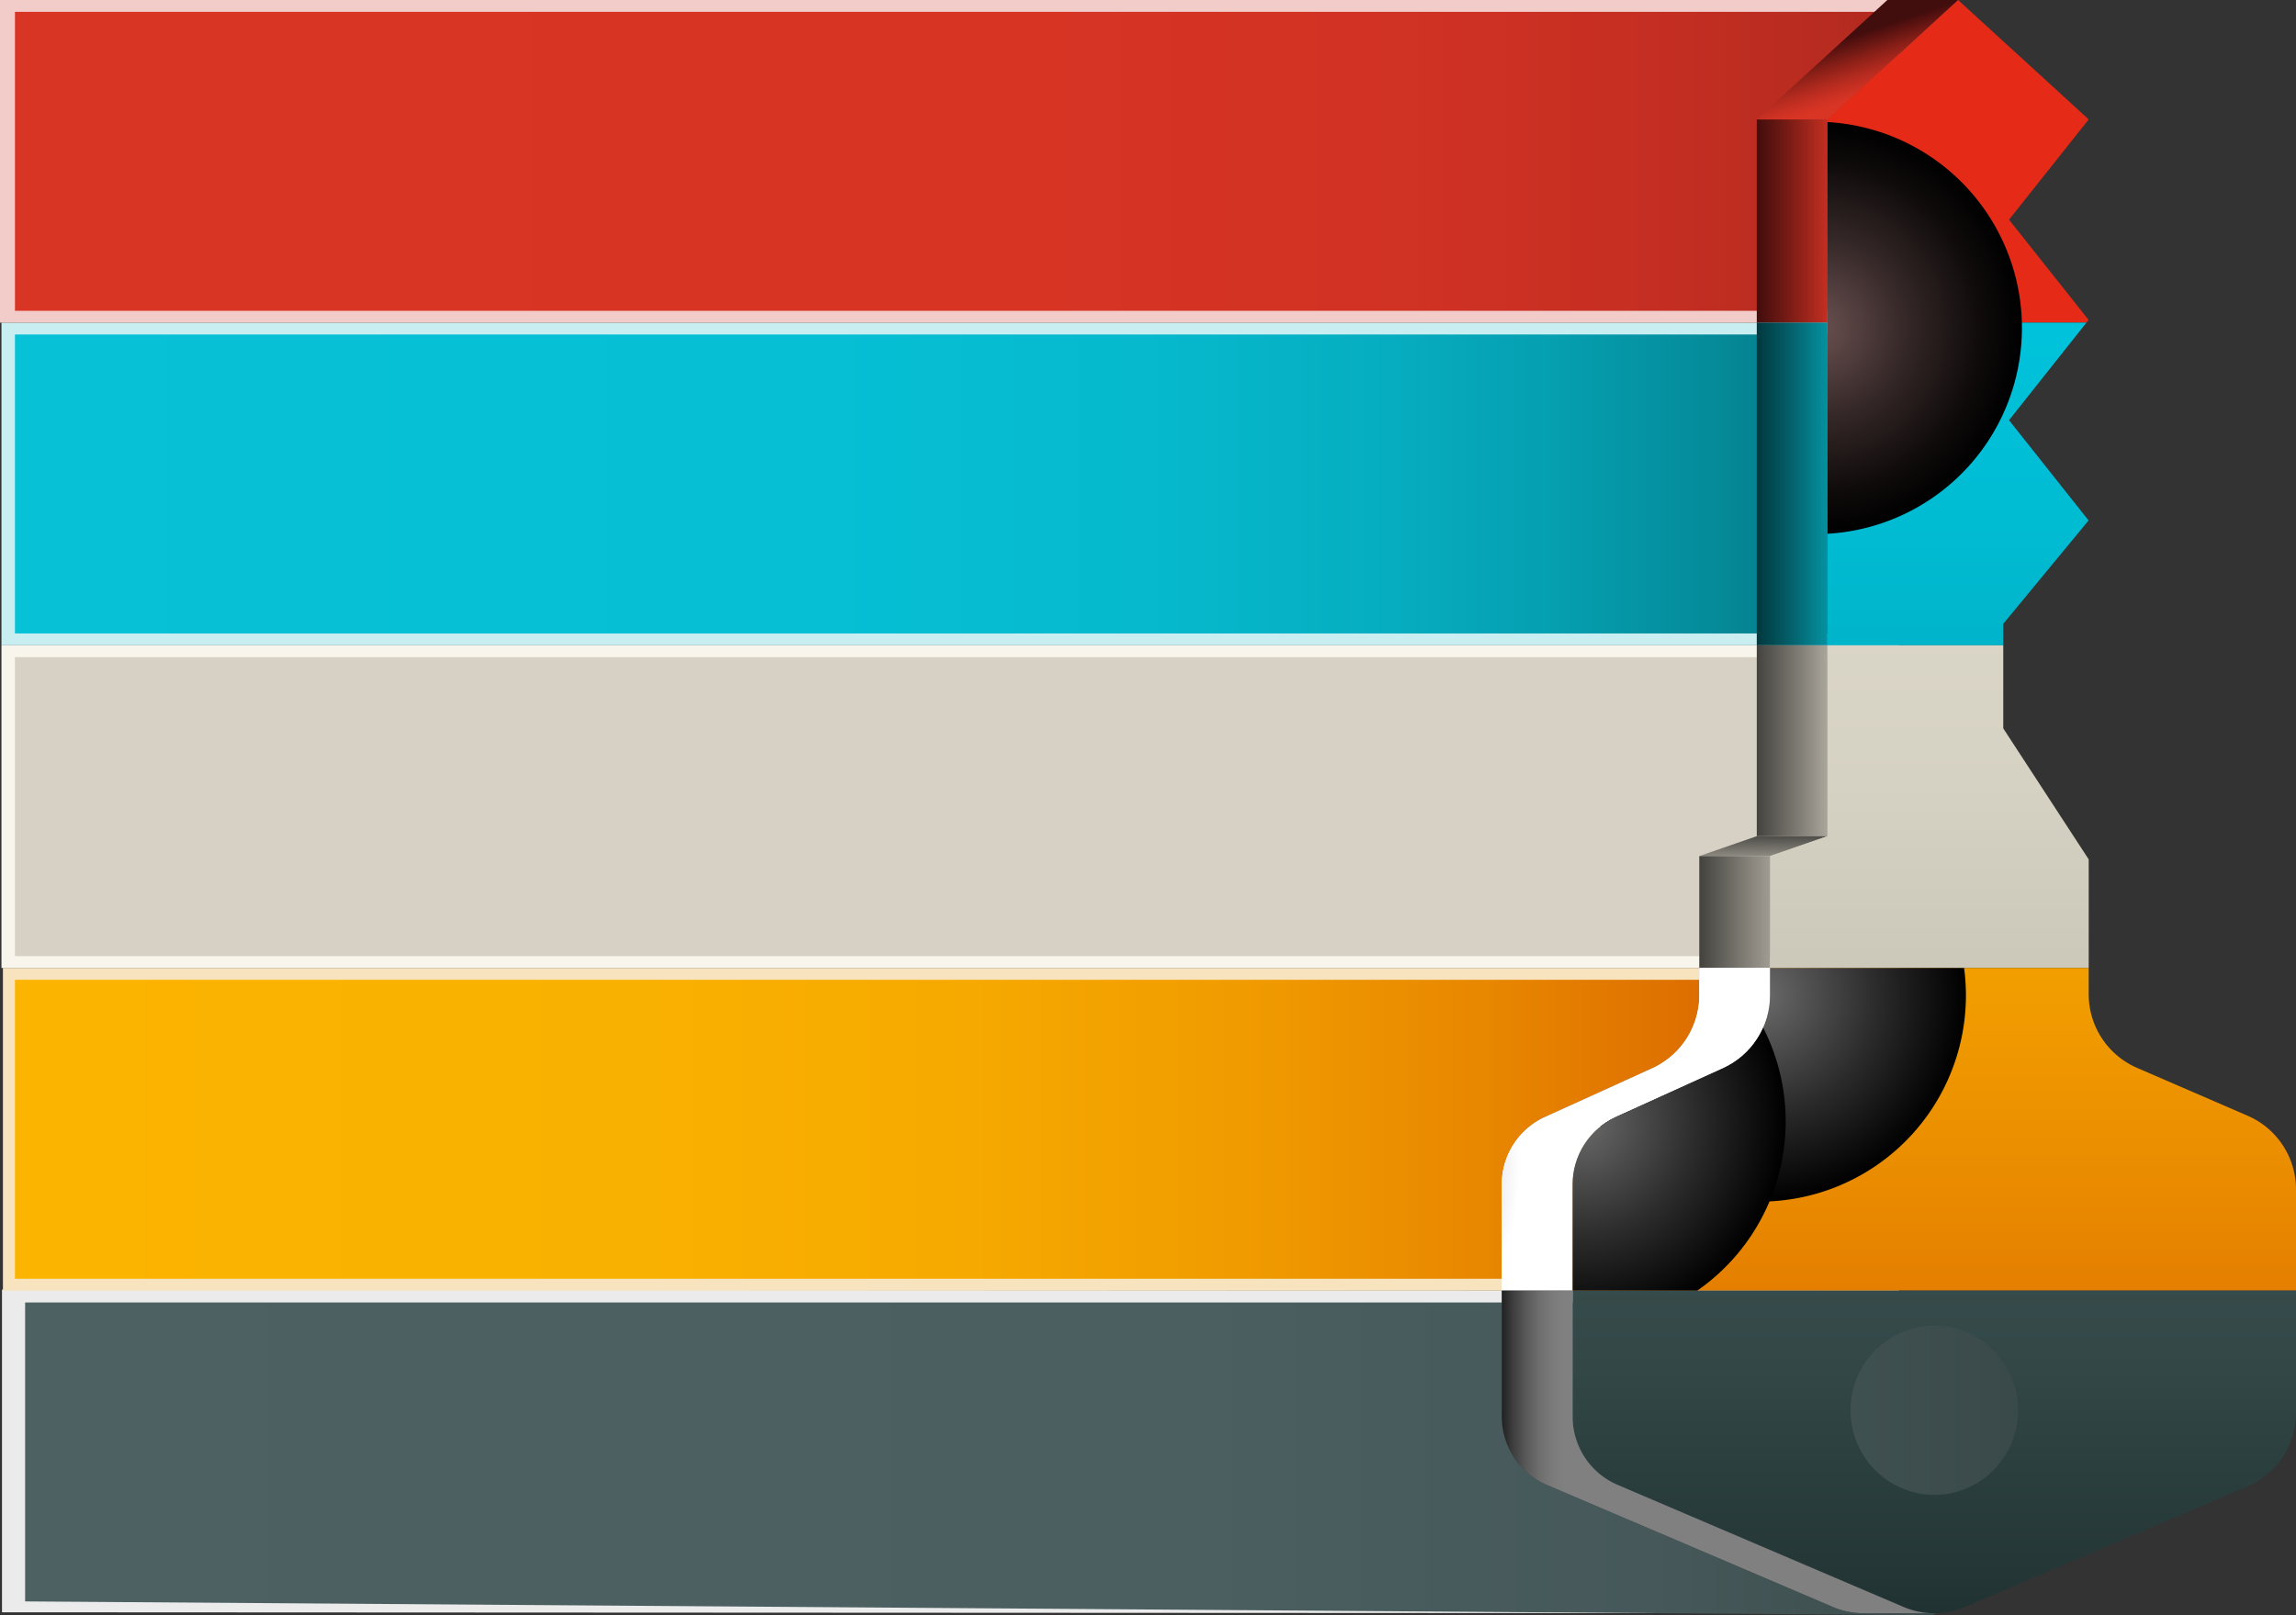 <svg xmlns="http://www.w3.org/2000/svg" xmlns:xlink="http://www.w3.org/1999/xlink" width="1574.208" height="1107.726" viewBox="0 0 1574.208 1107.726">
  <rect x="0" y="0" width="1574.208" height="1107.726" fill="#333333" stroke="none"/>
  <defs>
    <linearGradient id="linear-gradient" x1="-0.036" y1="0.5" x2="1.229" y2="0.5" gradientUnits="objectBoundingBox">
      <stop offset="0" stop-color="#4d6162"/>
      <stop offset="0.49" stop-color="#4b5f60"/>
      <stop offset="0.667" stop-color="#465859"/>
      <stop offset="0.793" stop-color="#3c4c4d"/>
      <stop offset="0.895" stop-color="#2f3c3c"/>
      <stop offset="0.981" stop-color="#1d2626"/>
      <stop offset="1" stop-color="#192121"/>
    </linearGradient>
    <linearGradient id="linear-gradient-2" x1="-0.009" y1="0.5" x2="1.121" y2="0.5" gradientUnits="objectBoundingBox">
      <stop offset="0.022" stop-color="#fbb400"/>
      <stop offset="0.3" stop-color="#f9b100"/>
      <stop offset="0.458" stop-color="#f6a900"/>
      <stop offset="0.586" stop-color="#f09b00"/>
      <stop offset="0.698" stop-color="#e88700"/>
      <stop offset="0.799" stop-color="#dd6e00"/>
      <stop offset="0.893" stop-color="#d04e00"/>
      <stop offset="0.98" stop-color="#c12900"/>
      <stop offset="1" stop-color="#bd2000"/>
    </linearGradient>
    <linearGradient id="linear-gradient-3" x1="-0.043" y1="0.5" x2="1.11" y2="0.5" gradientUnits="objectBoundingBox">
      <stop offset="0.005" stop-color="#07c1d6"/>
      <stop offset="0.412" stop-color="#06bfd4"/>
      <stop offset="0.558" stop-color="#06b9cd"/>
      <stop offset="0.663" stop-color="#06aec1"/>
      <stop offset="0.747" stop-color="#059fb0"/>
      <stop offset="0.819" stop-color="#058b9a"/>
      <stop offset="0.883" stop-color="#04737f"/>
      <stop offset="0.941" stop-color="#03555f"/>
      <stop offset="0.993" stop-color="#02353a"/>
      <stop offset="1" stop-color="#023035"/>
    </linearGradient>
    <linearGradient id="linear-gradient-4" x1="1.213" y1="0.5" x2="0.003" y2="0.5" gradientUnits="objectBoundingBox">
      <stop offset="0" stop-color="#731717"/>
      <stop offset="0.034" stop-color="#831b19"/>
      <stop offset="0.103" stop-color="#9d231c"/>
      <stop offset="0.183" stop-color="#b32a1f"/>
      <stop offset="0.276" stop-color="#c42e22"/>
      <stop offset="0.391" stop-color="#d03223"/>
      <stop offset="0.552" stop-color="#d73424"/>
      <stop offset="1" stop-color="#d93525"/>
    </linearGradient>
    <linearGradient id="linear-gradient-5" y1="0.5" x2="1.154" y2="0.5" gradientUnits="objectBoundingBox">
      <stop offset="0" stop-color="#420d0d"/>
      <stop offset="0.3" stop-color="#6b1813"/>
      <stop offset="0.972" stop-color="#d43324"/>
      <stop offset="1" stop-color="#d93525"/>
    </linearGradient>
    <linearGradient id="linear-gradient-6" x1="0.409" y1="0.336" x2="0.637" y2="0.746" gradientUnits="objectBoundingBox">
      <stop offset="0" stop-color="#420d0d"/>
      <stop offset="0.091" stop-color="#54110f"/>
      <stop offset="0.401" stop-color="#8c2018"/>
      <stop offset="0.666" stop-color="#b62b1f"/>
      <stop offset="0.875" stop-color="#cf3223"/>
      <stop offset="1" stop-color="#d93525"/>
    </linearGradient>
    <linearGradient id="linear-gradient-7" x1="1.311" y1="0.5" x2="-0.102" y2="0.5" gradientUnits="objectBoundingBox">
      <stop offset="0" stop-color="#06aec1"/>
      <stop offset="0.666" stop-color="#035760"/>
      <stop offset="1" stop-color="#023035"/>
    </linearGradient>
    <linearGradient id="linear-gradient-8" x1="0.5" y1="-1.239" x2="0.5" y2="4.392" gradientUnits="objectBoundingBox">
      <stop offset="0.005" stop-color="#00c9e1"/>
      <stop offset="0.181" stop-color="#00c5dd"/>
      <stop offset="0.33" stop-color="#00bcd3"/>
      <stop offset="0.468" stop-color="#00acc1"/>
      <stop offset="0.601" stop-color="#0096a9"/>
      <stop offset="0.729" stop-color="#007989"/>
      <stop offset="0.854" stop-color="#005662"/>
      <stop offset="0.974" stop-color="#002d34"/>
      <stop offset="1" stop-color="#00242a"/>
    </linearGradient>
    <linearGradient id="linear-gradient-9" x1="1.084" y1="0.5" x2="-0.05" y2="0.5" gradientUnits="objectBoundingBox">
      <stop offset="0" stop-color="#b3afa4"/>
      <stop offset="0.457" stop-color="#7c7972"/>
      <stop offset="0.995" stop-color="#403f3b"/>
    </linearGradient>
    <linearGradient id="linear-gradient-10" x1="0.579" y1="1.877" x2="0.458" y2="-0.232" gradientUnits="objectBoundingBox">
      <stop offset="0" stop-color="#c0bcb0"/>
      <stop offset="0.447" stop-color="#88867d"/>
      <stop offset="0.995" stop-color="#403f3b"/>
    </linearGradient>
    <linearGradient id="linear-gradient-11" x1="0.5" y1="-2.239" x2="0.5" y2="3.392" gradientUnits="objectBoundingBox">
      <stop offset="0" stop-color="#e1dccd"/>
      <stop offset="0.311" stop-color="#ded9ca"/>
      <stop offset="0.473" stop-color="#d6d2c3"/>
      <stop offset="0.601" stop-color="#c9c5b7"/>
      <stop offset="0.711" stop-color="#b6b2a6"/>
      <stop offset="0.81" stop-color="#9d9a8f"/>
      <stop offset="0.9" stop-color="#7f7c74"/>
      <stop offset="0.982" stop-color="#5b5a53"/>
      <stop offset="1" stop-color="#53524c"/>
    </linearGradient>
    <linearGradient id="linear-gradient-12" x1="1.138" y1="0.5" x2="-0.04" y2="0.5" gradientUnits="objectBoundingBox">
      <stop offset="0" stop-color="#aba79d"/>
      <stop offset="0.43" stop-color="#7f7c74"/>
      <stop offset="0.995" stop-color="#403f3b"/>
    </linearGradient>
    <linearGradient id="linear-gradient-13" x1="0.5" y1="-3.239" x2="0.5" y2="2.392" gradientUnits="objectBoundingBox">
      <stop offset="0.022" stop-color="#fb0"/>
      <stop offset="0.261" stop-color="#fdb800"/>
      <stop offset="0.428" stop-color="#f9af00"/>
      <stop offset="0.573" stop-color="#f29f00"/>
      <stop offset="0.705" stop-color="#e98900"/>
      <stop offset="0.829" stop-color="#dc6d00"/>
      <stop offset="0.944" stop-color="#cd4b00"/>
      <stop offset="1" stop-color="#c53800"/>
    </linearGradient>
    <radialGradient id="radial-gradient" cx="1.09" cy="0.836" r="1.055" gradientTransform="translate(-0.102) scale(1.203 1)" gradientUnits="objectBoundingBox">
      <stop offset="0.022" stop-color="#fb0"/>
      <stop offset="0.132" stop-color="#fcb500"/>
      <stop offset="0.273" stop-color="#f5a500"/>
      <stop offset="0.431" stop-color="#ea8b00"/>
      <stop offset="0.6" stop-color="#da6600"/>
      <stop offset="0.629" stop-color="#d76000"/>
      <stop offset="0.837" stop-color="#a03d00"/>
      <stop offset="1" stop-color="#732100"/>
    </radialGradient>
    <radialGradient id="radial-gradient-2" cx="0.422" cy="-0.027" r="0.514" gradientTransform="translate(-0.102) scale(1.203 1)" gradientUnits="objectBoundingBox">
      <stop offset="0.446"/>
      <stop offset="0.573" stop-color="#454545"/>
      <stop offset="0.728" stop-color="#949494"/>
      <stop offset="0.856" stop-color="#cdcdcd"/>
      <stop offset="0.95" stop-color="#f1f1f1"/>
      <stop offset="1" stop-color="#fff"/>
    </radialGradient>
    <radialGradient id="radial-gradient-3" cx="0.146" cy="0.061" r="0.514" xlink:href="#radial-gradient-2"/>
    <radialGradient id="radial-gradient-4" cx="-0.655" cy="0.612" r="0.796" gradientTransform="translate(-0.102) scale(1.203 1)" gradientUnits="objectBoundingBox">
      <stop offset="0.226"/>
      <stop offset="0.404" stop-color="#454545"/>
      <stop offset="0.62" stop-color="#949494"/>
      <stop offset="0.798" stop-color="#cdcdcd"/>
      <stop offset="0.93" stop-color="#f1f1f1"/>
      <stop offset="1" stop-color="#fff"/>
    </radialGradient>
    <linearGradient id="linear-gradient-14" x1="0.5" y1="-4.239" x2="0.5" y2="1.392" gradientUnits="objectBoundingBox">
      <stop offset="0" stop-color="#455c5d"/>
      <stop offset="0.468" stop-color="#435a5b"/>
      <stop offset="0.657" stop-color="#3d5353"/>
      <stop offset="0.796" stop-color="#334747"/>
      <stop offset="0.909" stop-color="#243636"/>
      <stop offset="1" stop-color="#142222"/>
    </linearGradient>
    <linearGradient id="linear-gradient-15" x1="0.532" y1="0.384" x2="0.42" y2="0.787" gradientUnits="objectBoundingBox">
      <stop offset="0" stop-color="#455c5d"/>
      <stop offset="0.271" stop-color="#415859"/>
      <stop offset="0.524" stop-color="#384d4d"/>
      <stop offset="0.769" stop-color="#283a3b"/>
      <stop offset="1" stop-color="#142222"/>
    </linearGradient>
    <linearGradient id="linear-gradient-16" x1="0.261" y1="0.5" x2="-0.026" y2="0.5" gradientUnits="objectBoundingBox">
      <stop offset="0.398" stop-color="gray"/>
      <stop offset="0.497" stop-color="#7b7b7b"/>
      <stop offset="0.605" stop-color="#6e6e6e"/>
      <stop offset="0.718" stop-color="#585858"/>
      <stop offset="0.834" stop-color="#393939"/>
      <stop offset="0.951" stop-color="#121212"/>
      <stop offset="1"/>
    </linearGradient>
    <clipPath id="clip-path">
      <path id="Path_14462" data-name="Path 14462" d="M392.322,213.8a55.087,55.087,0,0,1-32.114,50.134l-73.653,33.491A50.784,50.784,0,0,0,256.933,343.7v72.749h496V347.137a54.959,54.959,0,0,0-32.962-50.52l-76.151-32.988A55.065,55.065,0,0,1,610.8,213.058V195.17H392.322Z" transform="translate(-256.933 -195.17)" fill="none"/>
    </clipPath>
    <radialGradient id="radial-gradient-5" cx="0.5" cy="0.5" r="0.5" gradientTransform="translate(0)" gradientUnits="objectBoundingBox">
      <stop offset="0" stop-color="#6b6b6b"/>
      <stop offset="0.57" stop-color="#2b2b2b"/>
      <stop offset="1"/>
    </radialGradient>
    <radialGradient id="radial-gradient-6" cx="0.5" cy="0.5" r="0.5" gradientTransform="matrix(1, 0, 0, 1, 0, 0)" xlink:href="#radial-gradient-5"/>
    <clipPath id="clip-path-2">
      <path id="Path_14464" data-name="Path 14464" d="M323.012,282.5,283.6,296.137v76.731H502.079V298.411l-58.573-89.836V151.587H323.012Z" transform="translate(-283.598 -151.587)" fill="none"/>
    </clipPath>
    <clipPath id="clip-path-3">
      <path id="Path_14466" data-name="Path 14466" d="M470.359,283.848l-54.553-68.761,54.621-68.753L380.894,64.423,291.36,146.334V506.988H411.854V492.271l58.5-70.91L415.806,352.6l53.075-66.9h-.024l.029,0Z" transform="translate(-291.36 -64.423)" fill="none"/>
    </clipPath>
    <radialGradient id="radial-gradient-8" cx="0.5" cy="0.5" r="0.5" gradientUnits="objectBoundingBox">
      <stop offset="0.005" stop-color="#6b5151"/>
      <stop offset="0.457" stop-color="#332626"/>
      <stop offset="0.813" stop-color="#0e0a0a"/>
      <stop offset="1"/>
    </radialGradient>
  </defs>
  <g id="Group_4396" data-name="Group 4396" transform="translate(-132.218 -64.423)">
    <g id="KEY" transform="translate(23.085 64.423)">
      <g id="Group_4371" data-name="Group 4371">
        <path id="Path_14435" data-name="Path 14435" d="M133.581,238.083V459.366l1300.589.668V238.751Z" transform="translate(-23.085 646.38)" fill="#ebebeb"/>
        <path id="Path_14436" data-name="Path 14436" d="M139.983,240.351V445.39l1307.545,9.433,74.649-35.628-6.787-178.844Z" transform="translate(-13.626 652.903)" fill="url(#linear-gradient)"/>
        <path id="Path_14437" data-name="Path 14437" d="M134.218,195.169V416.453H1434.17V195.169Z" transform="translate(-23.085 468.679)" fill="#f7e3be"/>
        <path id="Path_14438" data-name="Path 14438" d="M133.01,196.769v205.04h1291.7V196.769Z" transform="translate(-13.626 475.201)" fill="url(#linear-gradient-2)"/>
        <path id="Path_14439" data-name="Path 14439" d="M133.218,151.587V372.87H1434.17V151.587Z" transform="translate(-23.085 290.977)" fill="#f8f5ec"/>
        <path id="Path_14440" data-name="Path 14440" d="M133.01,153.187V358.224h1291.7V153.187Z" transform="translate(-13.626 297.502)" fill="#d6d1c4"/>
        <path id="Path_14441" data-name="Path 14441" d="M133.218,108V329.288H1434.17V108Z" transform="translate(-23.085 113.276)" fill="#c9eef2"/>
        <path id="Path_14442" data-name="Path 14442" d="M133.01,109.6V314.64h1291.7V109.6Z" transform="translate(-13.626 119.8)" fill="url(#linear-gradient-3)"/>
        <path id="Path_14443" data-name="Path 14443" d="M132.218,64.423V285.7H1434.17V64.423Z" transform="translate(-23.085 -64.423)" fill="#f2ccc9"/>
        <path id="Path_14444" data-name="Path 14444" d="M133.01,66.023V271.056h1291.7V66.023Z" transform="translate(-13.626 -57.899)" fill="url(#linear-gradient-4)"/>
      </g>
      <g id="Group_4374" data-name="Group 4374" transform="translate(1138.835)">
        <rect id="Rectangle_654" data-name="Rectangle 654" width="48.508" height="0.003" transform="translate(174.798 442.564)" fill="#145571"/>
        <rect id="Rectangle_655" data-name="Rectangle 655" width="48.508" height="0.003" transform="translate(174.798 221.281)" fill="#145571"/>
        <rect id="Rectangle_656" data-name="Rectangle 656" width="218.482" height="0.005" transform="translate(183.892 663.848)" fill="#2399ca"/>
        <rect id="Rectangle_657" data-name="Rectangle 657" width="120.494" height="0.003" transform="translate(223.307 442.564)" fill="#2399ca"/>
        <rect id="Rectangle_658" data-name="Rectangle 658" width="496.004" height="0.005" transform="translate(48.503 885.131)" fill="#2399ca"/>
        <rect id="Rectangle_659" data-name="Rectangle 659" width="177.523" height="0.004" transform="translate(223.307 221.28)" fill="#2399ca"/>
        <rect id="Rectangle_660" data-name="Rectangle 660" width="48.508" height="0.005" transform="translate(135.384 663.848)" fill="#145875"/>
        <rect id="Rectangle_661" data-name="Rectangle 661" width="48.503" height="0.005" transform="translate(0 885.131)" fill="#145875"/>
        <rect id="Rectangle_662" data-name="Rectangle 662" width="48.508" height="139.371" transform="translate(174.798 81.911)" fill="url(#linear-gradient-5)"/>
        <path id="Path_14446" data-name="Path 14446" d="M330.315,146.334l89.533-81.911H371.34l-89.534,81.911Z" transform="translate(-107.008 -64.423)" fill="url(#linear-gradient-6)"/>
        <path id="Path_14447" data-name="Path 14447" d="M291.36,285.7H468.886l1.473-1.857-54.553-68.761,54.621-68.753L380.894,64.423,291.36,146.334Z" transform="translate(-68.054 -64.423)" fill="#e52a18"/>
        <rect id="Rectangle_663" data-name="Rectangle 663" width="48.508" height="221.281" transform="translate(174.798 221.284)" fill="url(#linear-gradient-7)"/>
        <path id="Path_14448" data-name="Path 14448" d="M291.36,329.286H411.854V314.57l58.5-70.91L415.806,174.9l53.075-66.9H291.36Z" transform="translate(-68.054 113.278)" fill="url(#linear-gradient-8)"/>
        <rect id="Rectangle_664" data-name="Rectangle 664" width="48.508" height="130.909" transform="translate(174.798 442.567)" fill="url(#linear-gradient-9)"/>
        <path id="Path_14449" data-name="Path 14449" d="M274.044,191.011h48.508l39.414-13.64H313.458Z" transform="translate(-138.66 396.106)" fill="url(#linear-gradient-10)"/>
        <path id="Path_14450" data-name="Path 14450" d="M323.012,282.5,283.6,296.137v76.731H502.079V298.411l-58.573-89.836V151.587H323.012Z" transform="translate(-99.705 290.979)" fill="url(#linear-gradient-11)"/>
        <rect id="Rectangle_665" data-name="Rectangle 665" width="48.508" height="76.731" transform="translate(135.384 587.116)" fill="url(#linear-gradient-12)"/>
        <path id="Path_14451" data-name="Path 14451" d="M392.322,213.8a55.087,55.087,0,0,1-32.114,50.134l-73.653,33.491A50.784,50.784,0,0,0,256.933,343.7v72.749h496V347.137a54.959,54.959,0,0,0-32.962-50.52l-76.151-32.988A55.065,55.065,0,0,1,610.8,213.058V195.17H392.322Z" transform="translate(-208.428 468.683)" fill="url(#linear-gradient-13)"/>
        <path id="Path_14452" data-name="Path 14452" d="M295.884,343.7a50.784,50.784,0,0,1,29.621-46.275l73.653-33.491A55.087,55.087,0,0,0,431.273,213.8V195.17H382.764V213.8a55.1,55.1,0,0,1-32.1,50.134l-73.668,33.491A50.784,50.784,0,0,0,247.38,343.7v72.749h48.5Z" transform="translate(-247.379 468.683)" fill="url(#radial-gradient)"/>
        <path id="Path_14453" data-name="Path 14453" d="M295.884,343.7a50.784,50.784,0,0,1,29.621-46.275l73.653-33.491A55.087,55.087,0,0,0,431.273,213.8V195.17H382.764V213.8a55.1,55.1,0,0,1-32.1,50.134l-73.668,33.491A50.784,50.784,0,0,0,247.38,343.7v72.749h48.5Z" transform="translate(-247.379 468.683)" fill="url(#radial-gradient-2)" style="mix-blend-mode: multiply;isolation: isolate"/>
        <path id="Path_14454" data-name="Path 14454" d="M295.884,343.7a50.784,50.784,0,0,1,29.621-46.275l73.653-33.491A55.087,55.087,0,0,0,431.273,213.8V195.17H382.764V213.8a55.1,55.1,0,0,1-32.1,50.134l-73.668,33.491A50.784,50.784,0,0,0,247.38,343.7v72.749h48.5Z" transform="translate(-247.379 468.683)" fill="url(#radial-gradient-3)" style="mix-blend-mode: multiply;isolation: isolate"/>
        <path id="Path_14455" data-name="Path 14455" d="M295.884,343.7a50.784,50.784,0,0,1,29.621-46.275l73.653-33.491A55.087,55.087,0,0,0,431.273,213.8V195.17H382.764V213.8a55.1,55.1,0,0,1-32.1,50.134l-73.668,33.491A50.784,50.784,0,0,0,247.38,343.7v72.749h48.5Z" transform="translate(-247.379 468.683)" fill="url(#radial-gradient-4)" style="mix-blend-mode: multiply;isolation: isolate"/>
        <path id="Path_14457" data-name="Path 14457" d="M256.933,238.752v86.387a50.893,50.893,0,0,0,30.652,46.768l196.15,83.747a53.524,53.524,0,0,0,42.4,0l193.6-82.66a55.018,55.018,0,0,0,33.206-50.683V238.752ZM561.7,329.262c-.117.777-.208,1.569-.35,2.336l-.005.036c-.091.467-.173.934-.269,1.4v.01c-.213,1.005-.5,1.975-.757,2.955-.188.711-.335,1.447-.548,2.143l-.01.025c-.5,1.61-1.081,3.179-1.711,4.722l-.01.02a57.412,57.412,0,0,1-3.854,7.657c-.528.9-1.036,1.813-1.609,2.681a1.134,1.134,0,0,0-.071.091c-.264.4-.569.762-.848,1.148a57.968,57.968,0,0,1-3.9,4.915c-.553.63-1.092,1.264-1.671,1.863l-.046.051c-.254.254-.5.523-.751.782l-.02.02c-1.2,1.193-2.447,2.351-3.747,3.437-.081.066-.178.132-.259.2l-.01.01q-1.8,1.478-3.722,2.808l-.01.01c-.371.259-.741.5-1.117.751l-.02.015c-.98.645-1.98,1.249-2.991,1.833-.543.315-1.076.635-1.63.929-1.346.721-2.721,1.416-4.133,2.031l-.147.056a57.387,57.387,0,0,1-5.849,2.143h-.005c-.127.035-.259.066-.4.1a56.715,56.715,0,0,1-5.763,1.386c-.254.051-.5.137-.762.183-.807.137-1.64.213-2.462.315a57.35,57.35,0,0,1-7.276.518,56.76,56.76,0,0,1-24.275-5.484,58.19,58.19,0,0,1,0-105.107,56.691,56.691,0,0,1,24.275-5.489c31.688,0,57.41,26,57.41,58.075A59.035,59.035,0,0,1,561.7,329.262Z" transform="translate(-208.428 646.384)" fill="url(#linear-gradient-14)"/>
        <path id="Path_14458" data-name="Path 14458" d="M326.537,371.907a50.893,50.893,0,0,1-30.652-46.768V238.752h-48.5v86.387a50.9,50.9,0,0,0,30.642,46.768l196.16,83.747a53.634,53.634,0,0,0,21.193,4.377h48.509a53.659,53.659,0,0,1-21.2-4.377Z" transform="translate(-247.379 646.384)" fill="url(#linear-gradient-15)"/>
        <path id="Path_14459" data-name="Path 14459" d="M326.537,371.907a50.893,50.893,0,0,1-30.652-46.768V238.752h-48.5v86.387a50.9,50.9,0,0,0,30.642,46.768l196.16,83.747a53.634,53.634,0,0,0,21.193,4.377h48.509a53.659,53.659,0,0,1-21.2-4.377Z" transform="translate(-247.379 646.384)" fill="url(#linear-gradient-16)" style="mix-blend-mode: multiply;isolation: isolate"/>
      </g>
      <g id="Group_4376" data-name="Group 4376" transform="translate(1187.34 663.853)">
        <g id="Group_4375" data-name="Group 4375" clip-path="url(#clip-path)">
          <path id="Path_14460" data-name="Path 14460" d="M537.168,312.44A141.411,141.411,0,1,1,395.758,171.029,141.406,141.406,0,0,1,537.168,312.44Z" transform="translate(-267.477 -293.602)" fill="url(#radial-gradient-5)" style="mix-blend-mode: screen;isolation: isolate"/>
          <path id="Path_14461" data-name="Path 14461" d="M512.83,329.454A141.411,141.411,0,1,1,371.42,188.043,141.409,141.409,0,0,1,512.83,329.454Z" transform="translate(-366.713 -224.23)" fill="url(#radial-gradient-6)" style="mix-blend-mode: screen;isolation: isolate"/>
        </g>
      </g>
      <g id="Group_4378" data-name="Group 4378" transform="translate(1322.727 442.567)">
        <g id="Group_4377" data-name="Group 4377" clip-path="url(#clip-path-2)">
          <path id="Path_14463" data-name="Path 14463" d="M546.639,297.6A141.413,141.413,0,1,1,405.229,156.194,141.41,141.41,0,0,1,546.639,297.6Z" transform="translate(-364.268 -132.805)" fill="url(#radial-gradient-6)" style="mix-blend-mode: screen;isolation: isolate"/>
        </g>
      </g>
      <g id="Group_4380" data-name="Group 4380" transform="translate(1362.141)">
        <g id="Group_4379" data-name="Group 4379" clip-path="url(#clip-path-3)">
          <path id="Path_14465" data-name="Path 14465" d="M544.731,222.275A141.411,141.411,0,1,1,403.326,80.864,141.4,141.4,0,0,1,544.731,222.275Z" transform="translate(-411.441 2.612)" fill="url(#radial-gradient-8)" style="mix-blend-mode: screen;isolation: isolate"/>
        </g>
      </g>
    </g>
  </g>
</svg>
